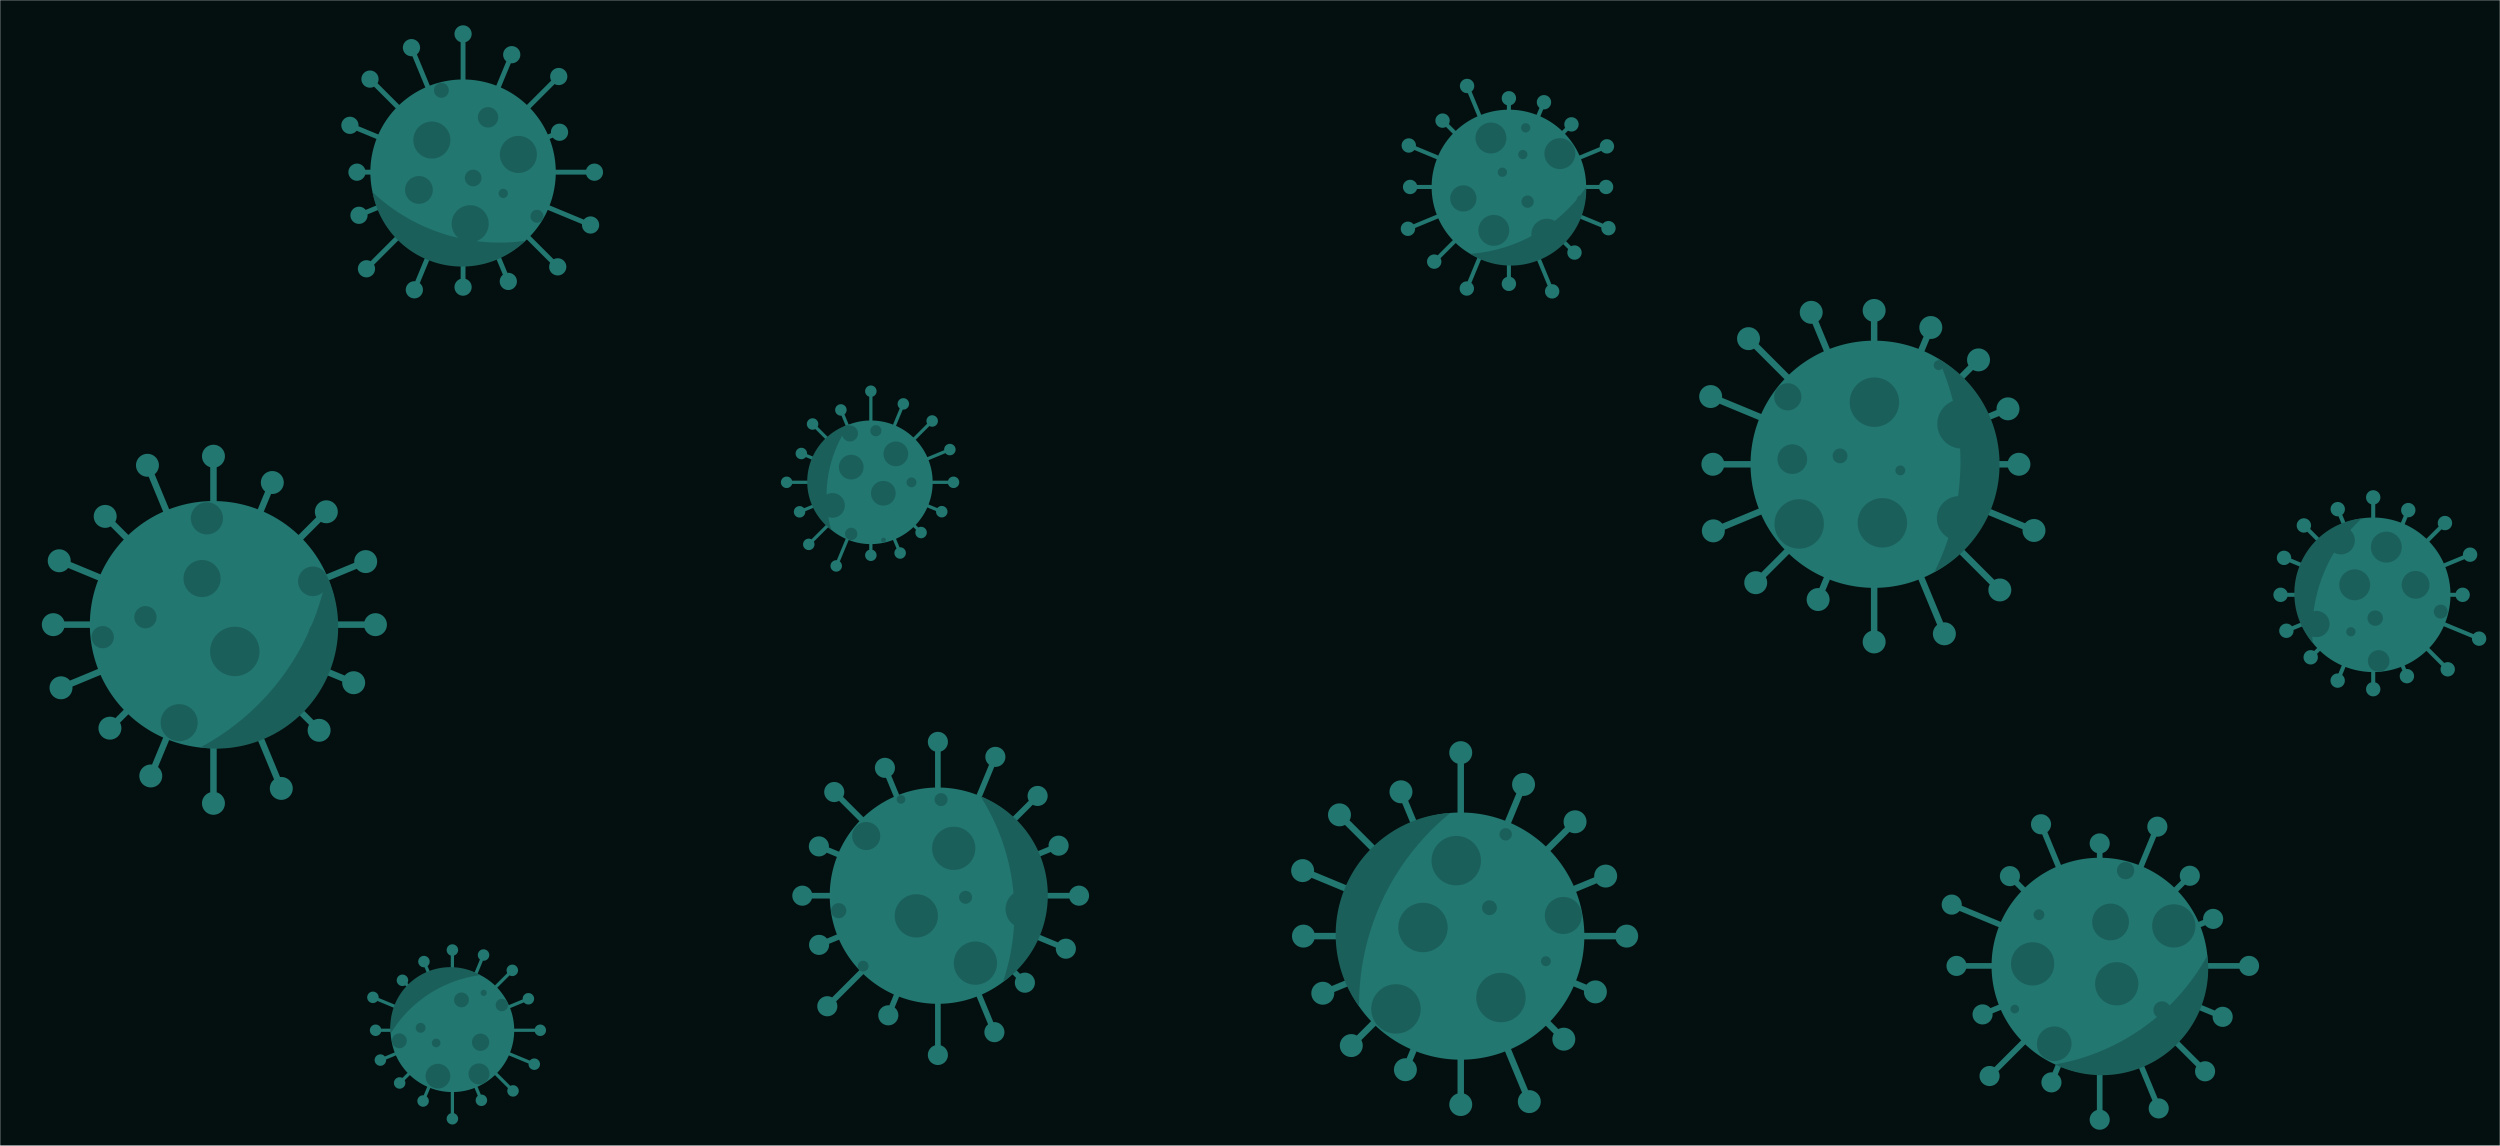 <svg xmlns="http://www.w3.org/2000/svg" version="1.1" xmlns:xlink="http://www.w3.org/1999/xlink" xmlns:svgjs="http://svgjs.dev/svgjs" width="1440" height="660" preserveAspectRatio="none" viewBox="0 0 1440 660"><g mask="url(&quot;#SvgjsMask1012&quot;)" fill="none"><rect width="1440" height="660" x="0" y="0" fill="rgba(4, 16, 15, 1)"></rect><path d="M194.12 357.93L194.12 361.66L216.26 361.66L216.26 357.93zM209.66 359.8 a6.6 6.6 0 1 0 13.2 0 a6.6 6.6 0 1 0 -13.2 0zM189.42 385.31L187.99 388.75L203 394.97L204.43 391.53zM197.12 393.25 a6.6 6.6 0 1 0 13.2 0 a6.6 6.6 0 1 0 -13.2 0zM174.59 408.8L171.96 411.44L182.49 421.97L185.13 419.34zM177.21 420.66 a6.6 6.6 0 1 0 13.2 0 a6.6 6.6 0 1 0 -13.2 0zM151.91 424.84L148.47 426.26L160.31 454.85L163.75 453.42zM155.43 454.13 a6.6 6.6 0 1 0 13.2 0 a6.6 6.6 0 1 0 -13.2 0zM124.82 430.97L121.09 430.97L121.09 462.72L124.82 462.72zM116.35 462.72 a6.6 6.6 0 1 0 13.2 0 a6.6 6.6 0 1 0 -13.2 0zM97.44 426.26L94 424.84L85.13 446.24L88.57 447.67zM80.25 446.95 a6.6 6.6 0 1 0 13.2 0 a6.6 6.6 0 1 0 -13.2 0zM73.95 411.44L71.31 408.8L62 418.11L64.64 420.74zM56.72 419.43 a6.6 6.6 0 1 0 13.2 0 a6.6 6.6 0 1 0 -13.2 0zM57.91 388.75L56.49 385.31L34.43 394.45L35.85 397.89zM28.54 396.17 a6.6 6.6 0 1 0 13.2 0 a6.6 6.6 0 1 0 -13.2 0zM51.78 361.66L51.78 357.93L30.7 357.93L30.7 361.66zM24.1 359.8 a6.6 6.6 0 1 0 13.2 0 a6.6 6.6 0 1 0 -13.2 0zM56.49 334.28L57.91 330.84L34.83 321.28L33.4 324.72zM27.51 323 a6.6 6.6 0 1 0 13.2 0 a6.6 6.6 0 1 0 -13.2 0zM71.31 310.79L73.95 308.15L61.91 296.12L59.28 298.76zM53.99 297.44 a6.6 6.6 0 1 0 13.2 0 a6.6 6.6 0 1 0 -13.2 0zM94 294.76L97.44 293.33L86.65 267.3L83.21 268.72zM78.33 268.01 a6.6 6.6 0 1 0 13.2 0 a6.6 6.6 0 1 0 -13.2 0zM121.09 288.63L124.82 288.63L124.82 262.78L121.09 262.78zM116.35 262.78 a6.6 6.6 0 1 0 13.2 0 a6.6 6.6 0 1 0 -13.2 0zM148.47 293.33L151.91 294.76L158.58 278.65L155.14 277.22zM150.26 277.93 a6.6 6.6 0 1 0 13.2 0 a6.6 6.6 0 1 0 -13.2 0zM171.96 308.15L174.59 310.79L189.29 296.1L186.65 293.46zM181.37 294.78 a6.6 6.6 0 1 0 13.2 0 a6.6 6.6 0 1 0 -13.2 0zM187.99 330.84L189.42 334.28L211.35 325.2L209.92 321.75zM204.04 323.48 a6.6 6.6 0 1 0 13.2 0 a6.6 6.6 0 1 0 -13.2 0zM51.76 359.8 a71.19 71.19 0 1 0 142.38 0 a71.19 71.19 0 1 0 -142.38 0z" fill="rgba(34, 119, 113, 1)"></path><path d="M188.15 331.2 A70.194 70.194 0 0 1 115.26 430.57M115.26 430.57 A142.387 142.387 0 0 0 188.15 331.2" fill="#1b5f5a" fill-rule="nonzero"></path><path d="M109.93 298.57 a9.26 9.26 0 1 0 18.52 0 a9.26 9.26 0 1 0 -18.52 0zM168.48 392.98 a7.83 7.83 0 1 0 15.66 0 a7.83 7.83 0 1 0 -15.66 0zM177.75 364.97 a7.12 7.12 0 1 0 14.24 0 a7.12 7.12 0 1 0 -14.24 0zM171.68 334.84 a8.54 8.54 0 1 0 17.08 0 a8.54 8.54 0 1 0 -17.08 0zM92.51 416.26 a10.68 10.68 0 1 0 21.36 0 a10.68 10.68 0 1 0 -21.36 0zM52.75 367.01 a6.41 6.41 0 1 0 12.82 0 a6.41 6.41 0 1 0 -12.82 0zM121.01 375.22 a14.24 14.24 0 1 0 28.48 0 a14.24 14.24 0 1 0 -28.48 0zM105.7 333.24 a10.68 10.68 0 1 0 21.36 0 a10.68 10.68 0 1 0 -21.36 0zM152.14 408.69 a3.56 3.56 0 1 0 7.12 0 a3.56 3.56 0 1 0 -7.12 0zM77.36 355.51 a6.41 6.41 0 1 0 12.82 0 a6.41 6.41 0 1 0 -12.82 0z" fill="#1b5f5a" fill-rule="nonzero"></path><path d="M912.56 537.34L912.56 541.06L936.97 541.06L936.97 537.34zM930.37 539.2 a6.6 6.6 0 1 0 13.2 0 a6.6 6.6 0 1 0 -13.2 0zM907.85 564.71L906.43 568.16L918.24 573.05L919.66 569.6zM912.35 571.33 a6.6 6.6 0 1 0 13.2 0 a6.6 6.6 0 1 0 -13.2 0zM893.03 588.21L890.4 590.84L899.44 599.89L902.08 597.25zM894.16 598.57 a6.6 6.6 0 1 0 13.2 0 a6.6 6.6 0 1 0 -13.2 0zM870.35 604.24L866.9 605.67L879.16 635.25L882.6 633.82zM874.28 634.53 a6.6 6.6 0 1 0 13.2 0 a6.6 6.6 0 1 0 -13.2 0zM843.25 610.37L839.53 610.37L839.53 636.22L843.25 636.22zM834.79 636.22 a6.6 6.6 0 1 0 13.2 0 a6.6 6.6 0 1 0 -13.2 0zM815.88 605.67L812.43 604.24L807.79 615.45L811.23 616.87zM802.91 616.16 a6.6 6.6 0 1 0 13.2 0 a6.6 6.6 0 1 0 -13.2 0zM792.38 590.84L789.75 588.21L777.03 600.93L779.66 603.56zM771.74 602.25 a6.6 6.6 0 1 0 13.2 0 a6.6 6.6 0 1 0 -13.2 0zM776.35 568.16L774.92 564.71L761.21 570.39L762.64 573.84zM755.33 572.11 a6.6 6.6 0 1 0 13.2 0 a6.6 6.6 0 1 0 -13.2 0zM770.22 541.06L770.22 537.34L750.79 537.34L750.79 541.06zM744.19 539.2 a6.6 6.6 0 1 0 13.2 0 a6.6 6.6 0 1 0 -13.2 0zM774.92 513.69L776.35 510.24L751.02 499.75L749.59 503.19zM743.71 501.47 a6.6 6.6 0 1 0 13.2 0 a6.6 6.6 0 1 0 -13.2 0zM789.75 490.19L792.38 487.56L772.85 468.03L770.22 470.66zM764.94 469.35 a6.6 6.6 0 1 0 13.2 0 a6.6 6.6 0 1 0 -13.2 0zM812.43 474.16L815.88 472.74L808.68 455.37L805.24 456.79zM800.36 456.08 a6.6 6.6 0 1 0 13.2 0 a6.6 6.6 0 1 0 -13.2 0zM839.53 468.03L843.25 468.03L843.25 433.53L839.53 433.53zM834.79 433.53 a6.6 6.6 0 1 0 13.2 0 a6.6 6.6 0 1 0 -13.2 0zM866.9 472.74L870.35 474.16L879.29 452.56L875.85 451.13zM870.97 451.85 a6.6 6.6 0 1 0 13.2 0 a6.6 6.6 0 1 0 -13.2 0zM890.4 487.56L893.03 490.19L908.56 474.67L905.92 472.03zM900.64 473.35 a6.6 6.6 0 1 0 13.2 0 a6.6 6.6 0 1 0 -13.2 0zM906.43 510.24L907.85 513.69L925.58 506.34L924.16 502.9zM918.27 504.62 a6.6 6.6 0 1 0 13.2 0 a6.6 6.6 0 1 0 -13.2 0zM770.2 539.2 a71.19 71.19 0 1 0 142.38 0 a71.19 71.19 0 1 0 -142.38 0z" fill="rgba(34, 119, 113, 1)"></path><path d="M782.85 579.72 A70.194 70.194 0 0 1 835.42 468.26M835.42 468.26 A142.387 142.387 0 0 0 782.85 579.72" fill="#1b5f5a" fill-rule="nonzero"></path><path d="M777.13 511.33 a5.7 5.7 0 1 0 11.4 0 a5.7 5.7 0 1 0 -11.4 0zM805.38 534.24 a14.24 14.24 0 1 0 28.48 0 a14.24 14.24 0 1 0 -28.48 0zM789.83 581.14 a14.24 14.24 0 1 0 28.48 0 a14.24 14.24 0 1 0 -28.48 0zM850.31 574.59 a14.24 14.24 0 1 0 28.48 0 a14.24 14.24 0 1 0 -28.48 0zM774 561.46 a2.85 2.85 0 1 0 5.7 0 a2.85 2.85 0 1 0 -5.7 0zM824.56 495.74 a14.24 14.24 0 1 0 28.48 0 a14.24 14.24 0 1 0 -28.48 0zM889.78 527.32 a10.68 10.68 0 1 0 21.36 0 a10.68 10.68 0 1 0 -21.36 0zM853.67 522.85 a4.27 4.27 0 1 0 8.54 0 a4.27 4.27 0 1 0 -8.54 0zM863.71 480.57 a3.56 3.56 0 1 0 7.12 0 a3.56 3.56 0 1 0 -7.12 0zM887.58 553.67 a2.85 2.85 0 1 0 5.7 0 a2.85 2.85 0 1 0 -5.7 0z" fill="#1b5f5a" fill-rule="nonzero"></path><path d="M602.49 514.28L602.49 517.54L621.52 517.54L621.52 514.28zM615.74 515.91 a5.78 5.78 0 1 0 11.56 0 a5.78 5.78 0 1 0 -11.56 0zM598.38 538.24L597.13 541.25L613.31 547.95L614.56 544.94zM608.16 546.45 a5.78 5.78 0 1 0 11.56 0 a5.78 5.78 0 1 0 -11.56 0zM585.41 558.79L583.1 561.1L589.19 567.19L591.49 564.88zM584.56 566.03 a5.78 5.78 0 1 0 11.56 0 a5.78 5.78 0 1 0 -11.56 0zM565.56 572.82L562.54 574.07L571.27 595.14L574.29 593.89zM567 594.52 a5.78 5.78 0 1 0 11.56 0 a5.78 5.78 0 1 0 -11.56 0zM541.85 578.18L538.59 578.18L538.59 607.66L541.85 607.66zM534.44 607.66 a5.78 5.78 0 1 0 11.56 0 a5.78 5.78 0 1 0 -11.56 0zM517.89 574.07L514.88 572.82L510.17 584.2L513.18 585.45zM505.89 584.83 a5.78 5.78 0 1 0 11.56 0 a5.78 5.78 0 1 0 -11.56 0zM497.34 561.1L495.03 558.79L475.37 578.45L477.68 580.76zM470.75 579.6 a5.78 5.78 0 1 0 11.56 0 a5.78 5.78 0 1 0 -11.56 0zM483.31 541.25L482.06 538.24L471.17 542.75L472.42 545.76zM466.01 544.25 a5.78 5.78 0 1 0 11.56 0 a5.78 5.78 0 1 0 -11.56 0zM477.95 517.54L477.95 514.28L462.15 514.28L462.15 517.54zM456.37 515.91 a5.78 5.78 0 1 0 11.56 0 a5.78 5.78 0 1 0 -11.56 0zM482.06 493.59L483.31 490.57L472.31 486.02L471.06 489.03zM465.9 487.52 a5.78 5.78 0 1 0 11.56 0 a5.78 5.78 0 1 0 -11.56 0zM495.03 473.03L497.34 470.72L481.67 455.06L479.36 457.36zM474.74 456.21 a5.78 5.78 0 1 0 11.56 0 a5.78 5.78 0 1 0 -11.56 0zM514.88 459L517.89 457.75L511.22 441.65L508.21 442.9zM503.94 442.28 a5.78 5.78 0 1 0 11.56 0 a5.78 5.78 0 1 0 -11.56 0zM538.59 453.64L541.85 453.64L541.85 427.33L538.59 427.33zM534.44 427.33 a5.78 5.78 0 1 0 11.56 0 a5.78 5.78 0 1 0 -11.56 0zM562.54 457.75L565.56 459L574.84 436.58L571.83 435.33zM567.56 435.96 a5.78 5.78 0 1 0 11.56 0 a5.78 5.78 0 1 0 -11.56 0zM583.1 470.72L585.41 473.03L598.82 459.62L596.51 457.31zM591.89 458.46 a5.78 5.78 0 1 0 11.56 0 a5.78 5.78 0 1 0 -11.56 0zM597.13 490.57L598.38 493.59L610.39 488.61L609.14 485.6zM603.98 487.11 a5.78 5.78 0 1 0 11.56 0 a5.78 5.78 0 1 0 -11.56 0zM477.93 515.91 a62.29 62.29 0 1 0 124.58 0 a62.29 62.29 0 1 0 -124.58 0z" fill="rgba(34, 119, 113, 1)"></path><path d="M564.72 458.64 A61.294 61.294 0 0 1 577.67 565.69M577.67 565.69 A124.589 124.589 0 0 0 564.72 458.64" fill="#1b5f5a" fill-rule="nonzero"></path><path d="M549.38 554.76 a12.46 12.46 0 1 0 24.92 0 a12.46 12.46 0 1 0 -24.92 0zM490.84 481.55 a8.1 8.1 0 1 0 16.2 0 a8.1 8.1 0 1 0 -16.2 0zM478.75 524.56 a4.36 4.36 0 1 0 8.72 0 a4.36 4.36 0 1 0 -8.72 0zM536.89 488.64 a12.46 12.46 0 1 0 24.92 0 a12.46 12.46 0 1 0 -24.92 0zM515.34 527.53 a12.46 12.46 0 1 0 24.92 0 a12.46 12.46 0 1 0 -24.92 0zM538.31 460.57 a3.74 3.74 0 1 0 7.48 0 a3.74 3.74 0 1 0 -7.48 0zM516.48 460.46 a2.49 2.49 0 1 0 4.98 0 a2.49 2.49 0 1 0 -4.98 0zM579.19 523.64 a11.21 11.21 0 1 0 22.42 0 a11.21 11.21 0 1 0 -22.42 0zM494.07 556.48 a3.11 3.11 0 1 0 6.22 0 a3.11 3.11 0 1 0 -6.22 0zM552.42 516.84 a3.74 3.74 0 1 0 7.48 0 a3.74 3.74 0 1 0 -7.48 0z" fill="#1b5f5a" fill-rule="nonzero"></path><path d="M320.1 97.78L320.1 100.58L342.39 100.58L342.39 97.78zM337.44 99.18 a4.95 4.95 0 1 0 9.9 0 a4.95 4.95 0 1 0 -9.9 0zM316.58 118.32L315.51 120.9L339.64 130.9L340.71 128.31zM335.22 129.6 a4.95 4.95 0 1 0 9.9 0 a4.95 4.95 0 1 0 -9.9 0zM305.46 135.94L303.48 137.91L320.27 154.7L322.25 152.72zM316.31 153.71 a4.95 4.95 0 1 0 9.9 0 a4.95 4.95 0 1 0 -9.9 0zM288.44 147.96L285.86 149.03L291.5 162.63L294.08 161.56zM287.84 162.1 a4.95 4.95 0 1 0 9.9 0 a4.95 4.95 0 1 0 -9.9 0zM268.12 152.56L265.33 152.56L265.33 165.38L268.12 165.38zM261.78 165.38 a4.95 4.95 0 1 0 9.9 0 a4.95 4.95 0 1 0 -9.9 0zM247.59 149.03L245.01 147.96L237.37 166.39L239.96 167.46zM233.72 166.93 a4.95 4.95 0 1 0 9.9 0 a4.95 4.95 0 1 0 -9.9 0zM229.97 137.91L228 135.94L210.1 153.83L212.08 155.81zM206.14 154.82 a4.95 4.95 0 1 0 9.9 0 a4.95 4.95 0 1 0 -9.9 0zM217.95 120.9L216.88 118.32L206.24 122.72L207.31 125.3zM201.83 124.01 a4.95 4.95 0 1 0 9.9 0 a4.95 4.95 0 1 0 -9.9 0zM213.35 100.58L213.35 97.78L205.62 97.78L205.62 100.58zM200.67 99.18 a4.95 4.95 0 1 0 9.9 0 a4.95 4.95 0 1 0 -9.9 0zM216.88 80.05L217.95 77.46L202.09 70.9L201.02 73.48zM196.61 72.19 a4.95 4.95 0 1 0 9.9 0 a4.95 4.95 0 1 0 -9.9 0zM228 62.43L229.97 60.45L214.1 44.58L212.12 46.55zM208.16 45.56 a4.95 4.95 0 1 0 9.9 0 a4.95 4.95 0 1 0 -9.9 0zM245.01 50.4L247.59 49.33L238.3 26.91L235.72 27.98zM232.06 27.45 a4.95 4.95 0 1 0 9.9 0 a4.95 4.95 0 1 0 -9.9 0zM265.33 45.81L268.12 45.81L268.12 19.54L265.33 19.54zM261.78 19.54 a4.95 4.95 0 1 0 9.9 0 a4.95 4.95 0 1 0 -9.9 0zM285.86 49.33L288.44 50.4L296.05 32.04L293.47 30.97zM289.81 31.5 a4.95 4.95 0 1 0 9.9 0 a4.95 4.95 0 1 0 -9.9 0zM303.48 60.45L305.46 62.43L322.83 45.05L320.86 43.08zM316.89 44.07 a4.95 4.95 0 1 0 9.9 0 a4.95 4.95 0 1 0 -9.9 0zM315.51 77.46L316.58 80.05L322.82 77.46L321.75 74.88zM317.34 76.17 a4.95 4.95 0 1 0 9.9 0 a4.95 4.95 0 1 0 -9.9 0zM213.33 99.18 a53.4 53.4 0 1 0 106.8 0 a53.4 53.4 0 1 0 -106.8 0z" fill="rgba(34, 119, 113, 1)"></path><path d="M302.65 138.69 A52.395 52.395 0 0 1 214.58 110.65M214.58 110.65 A106.79 106.79 0 0 0 302.65 138.69" fill="#1b5f5a" fill-rule="nonzero"></path><path d="M287.91 88.96 a10.68 10.68 0 1 0 21.36 0 a10.68 10.68 0 1 0 -21.36 0zM260.14 128.87 a10.68 10.68 0 1 0 21.36 0 a10.68 10.68 0 1 0 -21.36 0zM238.07 80.68 a10.68 10.68 0 1 0 21.36 0 a10.68 10.68 0 1 0 -21.36 0zM275.24 67.59 a5.87 5.87 0 1 0 11.74 0 a5.87 5.87 0 1 0 -11.74 0zM233.3 109.4 a8.01 8.01 0 1 0 16.02 0 a8.01 8.01 0 1 0 -16.02 0zM267.73 102.52 a4.81 4.81 0 1 0 9.62 0 a4.81 4.81 0 1 0 -9.62 0zM305.55 124.58 a3.74 3.74 0 1 0 7.48 0 a3.74 3.74 0 1 0 -7.48 0zM224.18 129.78 a4.81 4.81 0 1 0 9.62 0 a4.81 4.81 0 1 0 -9.62 0zM249.97 52.05 a4.27 4.27 0 1 0 8.54 0 a4.27 4.27 0 1 0 -8.54 0zM287.2 111.4 a2.67 2.67 0 1 0 5.34 0 a2.67 2.67 0 1 0 -5.34 0z" fill="#1b5f5a" fill-rule="nonzero"></path><path d="M1150.68 265.56L1150.68 269.28L1162.91 269.28L1162.91 265.56zM1156.31 267.42 a6.6 6.6 0 1 0 13.2 0 a6.6 6.6 0 1 0 -13.2 0zM1145.98 292.93L1144.55 296.38L1170.87 307.28L1172.3 303.84zM1164.98 305.56 a6.6 6.6 0 1 0 13.2 0 a6.6 6.6 0 1 0 -13.2 0zM1131.15 316.43L1128.52 319.06L1150.59 341.14L1153.23 338.5zM1145.31 339.82 a6.6 6.6 0 1 0 13.2 0 a6.6 6.6 0 1 0 -13.2 0zM1108.47 332.46L1105.02 333.89L1118.24 365.79L1121.68 364.36zM1113.36 365.07 a6.6 6.6 0 1 0 13.2 0 a6.6 6.6 0 1 0 -13.2 0zM1081.37 338.59L1077.65 338.59L1077.65 369.75L1081.37 369.75zM1072.91 369.75 a6.6 6.6 0 1 0 13.2 0 a6.6 6.6 0 1 0 -13.2 0zM1054 333.89L1050.55 332.46L1045.51 344.63L1048.96 346.05zM1040.64 345.34 a6.6 6.6 0 1 0 13.2 0 a6.6 6.6 0 1 0 -13.2 0zM1030.5 319.06L1027.87 316.43L1009.99 334.31L1012.62 336.95zM1004.7 335.63 a6.6 6.6 0 1 0 13.2 0 a6.6 6.6 0 1 0 -13.2 0zM1014.47 296.38L1013.05 292.93L986.18 304.06L987.61 307.51zM980.29 305.78 a6.6 6.6 0 1 0 13.2 0 a6.6 6.6 0 1 0 -13.2 0zM1008.34 269.28L1008.34 265.56L986.62 265.56L986.62 269.28zM980.02 267.42 a6.6 6.6 0 1 0 13.2 0 a6.6 6.6 0 1 0 -13.2 0zM1013.05 241.91L1014.47 238.46L986.05 226.69L984.63 230.14zM978.74 228.41 a6.6 6.6 0 1 0 13.2 0 a6.6 6.6 0 1 0 -13.2 0zM1027.87 218.41L1030.5 215.78L1008.46 193.74L1005.83 196.37zM1000.55 195.06 a6.6 6.6 0 1 0 13.2 0 a6.6 6.6 0 1 0 -13.2 0zM1050.55 202.38L1054 200.96L1044.98 179.19L1041.54 180.62zM1036.66 179.9 a6.6 6.6 0 1 0 13.2 0 a6.6 6.6 0 1 0 -13.2 0zM1077.65 196.25L1081.37 196.25L1081.37 178.82L1077.65 178.82zM1072.91 178.82 a6.6 6.6 0 1 0 13.2 0 a6.6 6.6 0 1 0 -13.2 0zM1105.02 200.96L1108.47 202.38L1113.86 189.36L1110.42 187.93zM1105.54 188.64 a6.6 6.6 0 1 0 13.2 0 a6.6 6.6 0 1 0 -13.2 0zM1128.52 215.78L1131.15 218.41L1140.95 208.62L1138.31 205.99zM1133.03 207.3 a6.6 6.6 0 1 0 13.2 0 a6.6 6.6 0 1 0 -13.2 0zM1144.55 238.46L1145.98 241.91L1157.32 237.21L1155.89 233.76zM1150.01 235.49 a6.6 6.6 0 1 0 13.2 0 a6.6 6.6 0 1 0 -13.2 0zM1008.32 267.42 a71.19 71.19 0 1 0 142.38 0 a71.19 71.19 0 1 0 -142.38 0z" fill="rgba(34, 119, 113, 1)"></path><path d="M1116.21 206.41 A70.194 70.194 0 0 1 1114.12 329.63M1114.12 329.63 A142.387 142.387 0 0 0 1116.21 206.41" fill="#1b5f5a" fill-rule="nonzero"></path><path d="M1065.42 231.66 a14.24 14.24 0 1 0 28.48 0 a14.24 14.24 0 1 0 -28.48 0zM1021.93 228.57 a7.83 7.83 0 1 0 15.66 0 a7.83 7.83 0 1 0 -15.66 0zM1070 301.15 a14.24 14.24 0 1 0 28.48 0 a14.24 14.24 0 1 0 -28.48 0zM1022.09 301.79 a14.24 14.24 0 1 0 28.48 0 a14.24 14.24 0 1 0 -28.48 0zM1023.82 264.47 a8.54 8.54 0 1 0 17.08 0 a8.54 8.54 0 1 0 -17.08 0zM1115.89 244.18 a14.24 14.24 0 1 0 28.48 0 a14.24 14.24 0 1 0 -28.48 0zM1113.83 210.34 a2.85 2.85 0 1 0 5.7 0 a2.85 2.85 0 1 0 -5.7 0zM1115.64 298.58 a12.81 12.81 0 1 0 25.62 0 a12.81 12.81 0 1 0 -25.62 0zM1091.74 270.95 a2.85 2.85 0 1 0 5.7 0 a2.85 2.85 0 1 0 -5.7 0zM1055.6 262.61 a4.27 4.27 0 1 0 8.54 0 a4.27 4.27 0 1 0 -8.54 0z" fill="#1b5f5a" fill-rule="nonzero"></path><path d="M1411.45 341.44L1411.45 343.77L1418.48 343.77L1418.48 341.44zM1414.35 342.61 a4.13 4.13 0 1 0 8.26 0 a4.13 4.13 0 1 0 -8.26 0zM1408.51 358.55L1407.62 360.71L1427.52 368.95L1428.41 366.8zM1423.84 367.87 a4.13 4.13 0 1 0 8.26 0 a4.13 4.13 0 1 0 -8.26 0zM1399.25 373.24L1397.6 374.88L1409.06 386.35L1410.71 384.7zM1405.76 385.52 a4.13 4.13 0 1 0 8.26 0 a4.13 4.13 0 1 0 -8.26 0zM1385.07 383.26L1382.92 384.15L1385.3 389.9L1387.45 389.01zM1382.25 389.46 a4.13 4.13 0 1 0 8.26 0 a4.13 4.13 0 1 0 -8.26 0zM1368.14 387.09L1365.81 387.09L1365.81 396.97L1368.14 396.97zM1362.84 396.97 a4.13 4.13 0 1 0 8.26 0 a4.13 4.13 0 1 0 -8.26 0zM1351.02 384.15L1348.87 383.26L1345.42 391.58L1347.58 392.47zM1342.37 392.03 a4.13 4.13 0 1 0 8.26 0 a4.13 4.13 0 1 0 -8.26 0zM1336.34 374.88L1334.69 373.24L1330.14 377.79L1331.79 379.44zM1326.83 378.61 a4.13 4.13 0 1 0 8.26 0 a4.13 4.13 0 1 0 -8.26 0zM1326.32 360.71L1325.43 358.55L1316.51 362.25L1317.41 364.4zM1312.83 363.32 a4.13 4.13 0 1 0 8.26 0 a4.13 4.13 0 1 0 -8.26 0zM1322.49 343.77L1322.49 341.44L1313.61 341.44L1313.61 343.77zM1309.48 342.61 a4.13 4.13 0 1 0 8.26 0 a4.13 4.13 0 1 0 -8.26 0zM1325.43 326.66L1326.32 324.51L1316.04 320.25L1315.15 322.4zM1311.46 321.33 a4.13 4.13 0 1 0 8.26 0 a4.13 4.13 0 1 0 -8.26 0zM1334.69 311.98L1336.34 310.33L1327.86 301.85L1326.21 303.49zM1322.9 302.67 a4.13 4.13 0 1 0 8.26 0 a4.13 4.13 0 1 0 -8.26 0zM1348.87 301.96L1351.02 301.07L1347.61 292.83L1345.46 293.73zM1342.41 293.28 a4.13 4.13 0 1 0 8.26 0 a4.13 4.13 0 1 0 -8.26 0zM1365.81 298.13L1368.14 298.13L1368.14 286.5L1365.81 286.5zM1362.84 286.5 a4.13 4.13 0 1 0 8.26 0 a4.13 4.13 0 1 0 -8.26 0zM1382.92 301.07L1385.07 301.96L1388.25 294.28L1386.1 293.39zM1383.04 293.83 a4.13 4.13 0 1 0 8.26 0 a4.13 4.13 0 1 0 -8.26 0zM1397.6 310.33L1399.25 311.98L1409.12 302.11L1407.47 300.46zM1404.16 301.28 a4.13 4.13 0 1 0 8.26 0 a4.13 4.13 0 1 0 -8.26 0zM1407.62 324.51L1408.51 326.66L1423.23 320.56L1422.34 318.41zM1418.65 319.49 a4.13 4.13 0 1 0 8.26 0 a4.13 4.13 0 1 0 -8.26 0zM1322.47 342.61 a44.5 44.5 0 1 0 89 0 a44.5 44.5 0 1 0 -89 0z" fill="rgba(34, 119, 113, 1)"></path><path d="M1332.1 370.25 A43.496 43.496 0 0 1 1360.37 298.6M1360.37 298.6 A88.992 88.992 0 0 0 1332.1 370.25" fill="#1b5f5a" fill-rule="nonzero"></path><path d="M1326.73 359.44 a7.56 7.56 0 1 0 15.12 0 a7.56 7.56 0 1 0 -15.12 0zM1340.39 311.33 a8.01 8.01 0 1 0 16.02 0 a8.01 8.01 0 1 0 -16.02 0zM1347.42 336.85 a8.9 8.9 0 1 0 17.8 0 a8.9 8.9 0 1 0 -17.8 0zM1401.86 352.28 a4 4 0 1 0 8 0 a4 4 0 1 0 -8 0zM1363.91 380.71 a6.23 6.23 0 1 0 12.46 0 a6.23 6.23 0 1 0 -12.46 0zM1383.38 336.86 a8.01 8.01 0 1 0 16.02 0 a8.01 8.01 0 1 0 -16.02 0zM1365.63 315.14 a8.9 8.9 0 1 0 17.8 0 a8.9 8.9 0 1 0 -17.8 0zM1363.67 356.04 a4.45 4.45 0 1 0 8.9 0 a4.45 4.45 0 1 0 -8.9 0zM1351.45 363.91 a2.67 2.67 0 1 0 5.34 0 a2.67 2.67 0 1 0 -5.34 0zM1331.15 326.79 a3.56 3.56 0 1 0 7.12 0 a3.56 3.56 0 1 0 -7.12 0z" fill="#1b5f5a" fill-rule="nonzero"></path><path d="M913.61 106.52L913.61 108.85L925.1 108.85L925.1 106.52zM920.97 107.69 a4.13 4.13 0 1 0 8.26 0 a4.13 4.13 0 1 0 -8.26 0zM910.67 123.63L909.77 125.78L926.03 132.52L926.93 130.37zM922.35 131.44 a4.13 4.13 0 1 0 8.26 0 a4.13 4.13 0 1 0 -8.26 0zM901.4 138.31L899.75 139.96L906.09 146.3L907.74 144.65zM902.78 145.47 a4.13 4.13 0 1 0 8.26 0 a4.13 4.13 0 1 0 -8.26 0zM887.22 148.33L885.07 149.23L892.96 168.28L895.11 167.39zM889.91 167.83 a4.13 4.13 0 1 0 8.26 0 a4.13 4.13 0 1 0 -8.26 0zM870.29 152.17L867.96 152.17L867.96 163.49L870.29 163.49zM864.99 163.49 a4.13 4.13 0 1 0 8.26 0 a4.13 4.13 0 1 0 -8.26 0zM853.18 149.23L851.03 148.33L843.82 165.74L845.97 166.63zM840.76 166.19 a4.13 4.13 0 1 0 8.26 0 a4.13 4.13 0 1 0 -8.26 0zM838.5 139.96L836.85 138.31L825.29 149.88L826.93 151.52zM821.98 150.7 a4.13 4.13 0 1 0 8.26 0 a4.13 4.13 0 1 0 -8.26 0zM828.48 125.78L827.58 123.63L810.52 130.7L811.41 132.85zM806.84 131.78 a4.13 4.13 0 1 0 8.26 0 a4.13 4.13 0 1 0 -8.26 0zM824.64 108.85L824.64 106.52L812.23 106.52L812.23 108.85zM808.1 107.69 a4.13 4.13 0 1 0 8.26 0 a4.13 4.13 0 1 0 -8.26 0zM827.58 91.74L828.48 89.59L811.9 82.72L811.01 84.87zM807.33 83.8 a4.13 4.13 0 1 0 8.26 0 a4.13 4.13 0 1 0 -8.26 0zM836.85 77.06L838.5 75.41L831.74 68.66L830.1 70.3zM826.79 69.48 a4.13 4.13 0 1 0 8.26 0 a4.13 4.13 0 1 0 -8.26 0zM851.03 67.04L853.18 66.14L846.11 49.07L843.95 49.96zM840.9 49.52 a4.13 4.13 0 1 0 8.26 0 a4.13 4.13 0 1 0 -8.26 0zM867.96 63.2L870.29 63.2L870.29 56.61L867.96 56.61zM864.99 56.61 a4.13 4.13 0 1 0 8.26 0 a4.13 4.13 0 1 0 -8.26 0zM885.07 66.14L887.22 67.04L890.41 59.34L888.26 58.45zM885.2 58.89 a4.13 4.13 0 1 0 8.26 0 a4.13 4.13 0 1 0 -8.26 0zM899.75 75.41L901.4 77.06L906 72.46L904.35 70.81zM901.04 71.64 a4.13 4.13 0 1 0 8.26 0 a4.13 4.13 0 1 0 -8.26 0zM909.77 89.59L910.67 91.74L926.03 85.38L925.14 83.22zM921.45 84.3 a4.13 4.13 0 1 0 8.26 0 a4.13 4.13 0 1 0 -8.26 0zM824.62 107.69 a44.5 44.5 0 1 0 89 0 a44.5 44.5 0 1 0 -89 0z" fill="rgba(34, 119, 113, 1)"></path><path d="M913.62 107.81 A43.496 43.496 0 0 1 846.85 146.2M846.85 146.2 A88.992 88.992 0 0 0 913.62 107.81" fill="#1b5f5a" fill-rule="nonzero"></path><path d="M851.53 132.69 a8.9 8.9 0 1 0 17.8 0 a8.9 8.9 0 1 0 -17.8 0zM835.33 114.3 a7.56 7.56 0 1 0 15.12 0 a7.56 7.56 0 1 0 -15.12 0zM908.22 114.74 a2.22 2.22 0 1 0 4.44 0 a2.22 2.22 0 1 0 -4.44 0zM849.89 79.49 a8.9 8.9 0 1 0 17.8 0 a8.9 8.9 0 1 0 -17.8 0zM876.13 73.63 a2.67 2.67 0 1 0 5.34 0 a2.67 2.67 0 1 0 -5.34 0zM874.48 89.02 a2.67 2.67 0 1 0 5.34 0 a2.67 2.67 0 1 0 -5.34 0zM882.08 134.9 a8.9 8.9 0 1 0 17.8 0 a8.9 8.9 0 1 0 -17.8 0zM889.59 88.5 a8.9 8.9 0 1 0 17.8 0 a8.9 8.9 0 1 0 -17.8 0zM876.34 116.15 a3.56 3.56 0 1 0 7.12 0 a3.56 3.56 0 1 0 -7.12 0zM862.69 99.2 a2.67 2.67 0 1 0 5.34 0 a2.67 2.67 0 1 0 -5.34 0z" fill="#1b5f5a" fill-rule="nonzero"></path><path d="M296.16 592.5L296.16 594.36L311.21 594.36L311.21 592.5zM307.91 593.43 a3.3 3.3 0 1 0 6.6 0 a3.3 3.3 0 1 0 -6.6 0zM293.81 606.19L293.1 607.91L307.39 613.83L308.1 612.11zM304.45 612.97 a3.3 3.3 0 1 0 6.6 0 a3.3 3.3 0 1 0 -6.6 0zM286.4 617.93L285.08 619.25L294.85 629.02L296.16 627.7zM292.2 628.36 a3.3 3.3 0 1 0 6.6 0 a3.3 3.3 0 1 0 -6.6 0zM275.06 625.95L273.33 626.66L276.43 634.13L278.15 633.41zM273.99 633.77 a3.3 3.3 0 1 0 6.6 0 a3.3 3.3 0 1 0 -6.6 0zM261.51 629.01L259.65 629.01L259.65 644.4L261.51 644.4zM257.28 644.4 a3.3 3.3 0 1 0 6.6 0 a3.3 3.3 0 1 0 -6.6 0zM247.82 626.66L246.1 625.95L242.84 633.82L244.56 634.53zM240.4 634.18 a3.3 3.3 0 1 0 6.6 0 a3.3 3.3 0 1 0 -6.6 0zM236.07 619.25L234.76 617.93L229.54 623.14L230.86 624.46zM226.9 623.8 a3.3 3.3 0 1 0 6.6 0 a3.3 3.3 0 1 0 -6.6 0zM228.06 607.91L227.34 606.19L218.73 609.75L219.45 611.47zM215.79 610.61 a3.3 3.3 0 1 0 6.6 0 a3.3 3.3 0 1 0 -6.6 0zM224.99 594.36L224.99 592.5L216.35 592.5L216.35 594.36zM213.05 593.43 a3.3 3.3 0 1 0 6.6 0 a3.3 3.3 0 1 0 -6.6 0zM227.34 580.67L228.06 578.95L215.16 573.61L214.45 575.33zM211.5 574.47 a3.3 3.3 0 1 0 6.6 0 a3.3 3.3 0 1 0 -6.6 0zM234.76 568.93L236.07 567.61L232.47 564L231.15 565.32zM228.51 564.66 a3.3 3.3 0 1 0 6.6 0 a3.3 3.3 0 1 0 -6.6 0zM246.1 560.91L247.82 560.2L245.05 553.52L243.33 554.23zM240.89 553.87 a3.3 3.3 0 1 0 6.6 0 a3.3 3.3 0 1 0 -6.6 0zM259.65 557.85L261.51 557.85L261.51 547.22L259.65 547.22zM257.28 547.22 a3.3 3.3 0 1 0 6.6 0 a3.3 3.3 0 1 0 -6.6 0zM273.33 560.2L275.06 560.91L279.38 550.46L277.66 549.75zM275.22 550.1 a3.3 3.3 0 1 0 6.6 0 a3.3 3.3 0 1 0 -6.6 0zM285.08 567.61L286.4 568.93L295.75 559.58L294.43 558.26zM291.79 558.92 a3.3 3.3 0 1 0 6.6 0 a3.3 3.3 0 1 0 -6.6 0zM293.1 578.95L293.81 580.67L304.72 576.15L304.01 574.43zM301.06 575.29 a3.3 3.3 0 1 0 6.6 0 a3.3 3.3 0 1 0 -6.6 0zM224.98 593.43 a35.6 35.6 0 1 0 71.2 0 a35.6 35.6 0 1 0 -71.2 0z" fill="rgba(34, 119, 113, 1)"></path><path d="M225.03 595.3 A34.597 34.597 0 0 1 276.67 561.68M276.67 561.68 A71.194 71.194 0 0 0 225.03 595.3" fill="#1b5f5a" fill-rule="nonzero"></path><path d="M269.87 618.58 a6.05 6.05 0 1 0 12.1 0 a6.05 6.05 0 1 0 -12.1 0zM271.83 600.34 a4.98 4.98 0 1 0 9.96 0 a4.98 4.98 0 1 0 -9.96 0zM225.75 599.52 a4.27 4.27 0 1 0 8.54 0 a4.27 4.27 0 1 0 -8.54 0zM285.49 578.9 a3.56 3.56 0 1 0 7.12 0 a3.56 3.56 0 1 0 -7.12 0zM235.39 570.68 a4.98 4.98 0 1 0 9.96 0 a4.98 4.98 0 1 0 -9.96 0zM245.14 619.88 a7.12 7.12 0 1 0 14.24 0 a7.12 7.12 0 1 0 -14.24 0zM239.44 592.03 a2.85 2.85 0 1 0 5.7 0 a2.85 2.85 0 1 0 -5.7 0zM276.82 571.88 a1.78 1.78 0 1 0 3.56 0 a1.78 1.78 0 1 0 -3.56 0zM261.54 575.94 a4.27 4.27 0 1 0 8.54 0 a4.27 4.27 0 1 0 -8.54 0zM248.73 600.76 a2.49 2.49 0 1 0 4.98 0 a2.49 2.49 0 1 0 -4.98 0z" fill="#1b5f5a" fill-rule="nonzero"></path><path d="M537.2 276.87L537.2 278.74L549.23 278.74L549.23 276.87zM545.93 277.81 a3.3 3.3 0 1 0 6.6 0 a3.3 3.3 0 1 0 -6.6 0zM534.84 290.56L534.13 292.28L542.1 295.59L542.82 293.86zM539.16 294.73 a3.3 3.3 0 1 0 6.6 0 a3.3 3.3 0 1 0 -6.6 0zM527.43 302.31L526.12 303.63L529.88 307.4L531.2 306.08zM527.24 306.74 a3.3 3.3 0 1 0 6.6 0 a3.3 3.3 0 1 0 -6.6 0zM516.09 310.32L514.37 311.04L517.62 318.88L519.34 318.17zM515.18 318.53 a3.3 3.3 0 1 0 6.6 0 a3.3 3.3 0 1 0 -6.6 0zM502.54 313.39L500.68 313.39L500.68 319.83L502.54 319.83zM498.31 319.83 a3.3 3.3 0 1 0 6.6 0 a3.3 3.3 0 1 0 -6.6 0zM488.86 311.04L487.13 310.32L480.8 325.62L482.52 326.34zM478.36 325.98 a3.3 3.3 0 1 0 6.6 0 a3.3 3.3 0 1 0 -6.6 0zM477.11 303.63L475.79 302.31L465.2 312.9L466.52 314.22zM462.56 313.56 a3.3 3.3 0 1 0 6.6 0 a3.3 3.3 0 1 0 -6.6 0zM469.09 292.28L468.38 290.56L460.19 293.95L460.91 295.67zM457.25 294.81 a3.3 3.3 0 1 0 6.6 0 a3.3 3.3 0 1 0 -6.6 0zM466.03 278.74L466.03 276.87L453.1 276.87L453.1 278.74zM449.8 277.81 a3.3 3.3 0 1 0 6.6 0 a3.3 3.3 0 1 0 -6.6 0zM468.38 265.05L469.09 263.33L461.92 260.36L461.21 262.08zM458.27 261.22 a3.3 3.3 0 1 0 6.6 0 a3.3 3.3 0 1 0 -6.6 0zM475.79 253.3L477.11 251.98L468.71 243.58L467.39 244.9zM464.75 244.24 a3.3 3.3 0 1 0 6.6 0 a3.3 3.3 0 1 0 -6.6 0zM487.13 245.29L488.86 244.57L485.21 235.78L483.49 236.49zM481.05 236.13 a3.3 3.3 0 1 0 6.6 0 a3.3 3.3 0 1 0 -6.6 0zM500.68 242.22L502.54 242.22L502.54 225.34L500.68 225.34zM498.31 225.34 a3.3 3.3 0 1 0 6.6 0 a3.3 3.3 0 1 0 -6.6 0zM514.37 244.57L516.09 245.29L521.18 233.01L519.45 232.29zM517.02 232.65 a3.3 3.3 0 1 0 6.6 0 a3.3 3.3 0 1 0 -6.6 0zM526.12 251.98L527.43 253.3L537.59 243.15L536.27 241.83zM533.63 242.49 a3.3 3.3 0 1 0 6.6 0 a3.3 3.3 0 1 0 -6.6 0zM534.13 263.33L534.84 265.05L547.48 259.81L546.77 258.09zM543.83 258.95 a3.3 3.3 0 1 0 6.6 0 a3.3 3.3 0 1 0 -6.6 0zM466.01 277.81 a35.6 35.6 0 1 0 71.2 0 a35.6 35.6 0 1 0 -71.2 0z" fill="rgba(34, 119, 113, 1)"></path><path d="M478.85 305.17 A34.597 34.597 0 0 1 489.23 244.43M489.23 244.43 A71.194 71.194 0 0 0 478.85 305.17" fill="#1b5f5a" fill-rule="nonzero"></path><path d="M472.39 291.12 a7.12 7.12 0 1 0 14.24 0 a7.12 7.12 0 1 0 -14.24 0zM486.73 307.54 a3.56 3.56 0 1 0 7.12 0 a3.56 3.56 0 1 0 -7.12 0zM483.19 269.07 a7.12 7.12 0 1 0 14.24 0 a7.12 7.12 0 1 0 -14.24 0zM467.52 268.48 a3.92 3.92 0 1 0 7.84 0 a3.92 3.92 0 1 0 -7.84 0zM508.89 261.43 a7.12 7.12 0 1 0 14.24 0 a7.12 7.12 0 1 0 -14.24 0zM501.68 284.11 a7.12 7.12 0 1 0 14.24 0 a7.12 7.12 0 1 0 -14.24 0zM522.17 277.85 a2.85 2.85 0 1 0 5.7 0 a2.85 2.85 0 1 0 -5.7 0zM501.3 248.1 a3.2 3.2 0 1 0 6.4 0 a3.2 3.2 0 1 0 -6.4 0zM507.47 311.13 a1.42 1.42 0 1 0 2.84 0 a1.42 1.42 0 1 0 -2.84 0zM484.94 249.68 a4.63 4.63 0 1 0 9.26 0 a4.63 4.63 0 1 0 -9.26 0z" fill="#1b5f5a" fill-rule="nonzero"></path><path d="M1271.7 554.73L1271.7 557.99L1295.45 557.99L1295.45 554.73zM1289.67 556.36 a5.78 5.78 0 1 0 11.56 0 a5.78 5.78 0 1 0 -11.56 0zM1267.58 578.68L1266.33 581.7L1279.64 587.21L1280.89 584.19zM1274.48 585.7 a5.78 5.78 0 1 0 11.56 0 a5.78 5.78 0 1 0 -11.56 0zM1254.61 599.24L1252.31 601.55L1268.98 618.22L1271.29 615.91zM1264.35 617.07 a5.78 5.78 0 1 0 11.56 0 a5.78 5.78 0 1 0 -11.56 0zM1234.76 613.27L1231.75 614.52L1241.92 639.07L1244.93 637.83zM1237.65 638.45 a5.78 5.78 0 1 0 11.56 0 a5.78 5.78 0 1 0 -11.56 0zM1211.06 618.63L1207.8 618.63L1207.8 644.95L1211.06 644.95zM1203.65 644.95 a5.78 5.78 0 1 0 11.56 0 a5.78 5.78 0 1 0 -11.56 0zM1187.1 614.52L1184.09 613.27L1180.13 622.83L1183.14 624.08zM1175.85 623.45 a5.78 5.78 0 1 0 11.56 0 a5.78 5.78 0 1 0 -11.56 0zM1166.55 601.55L1164.24 599.24L1144.84 618.64L1147.15 620.94zM1140.22 619.79 a5.78 5.78 0 1 0 11.56 0 a5.78 5.78 0 1 0 -11.56 0zM1152.52 581.7L1151.27 578.68L1141.34 582.8L1142.59 585.81zM1136.18 584.3 a5.78 5.78 0 1 0 11.56 0 a5.78 5.78 0 1 0 -11.56 0zM1147.15 557.99L1147.15 554.73L1126.96 554.73L1126.96 557.99zM1121.18 556.36 a5.78 5.78 0 1 0 11.56 0 a5.78 5.78 0 1 0 -11.56 0zM1151.27 534.04L1152.52 531.02L1124.81 519.55L1123.56 522.56zM1118.41 521.05 a5.78 5.78 0 1 0 11.56 0 a5.78 5.78 0 1 0 -11.56 0zM1164.24 513.48L1166.55 511.17L1158.87 503.49L1156.56 505.8zM1151.93 504.65 a5.78 5.78 0 1 0 11.56 0 a5.78 5.78 0 1 0 -11.56 0zM1184.09 499.45L1187.1 498.2L1177.14 474.15L1174.13 475.4zM1169.85 474.78 a5.78 5.78 0 1 0 11.56 0 a5.78 5.78 0 1 0 -11.56 0zM1207.8 494.09L1211.06 494.09L1211.06 485.81L1207.8 485.81zM1203.65 485.81 a5.78 5.78 0 1 0 11.56 0 a5.78 5.78 0 1 0 -11.56 0zM1231.75 498.2L1234.76 499.45L1244.15 476.79L1241.14 475.54zM1236.86 476.16 a5.78 5.78 0 1 0 11.56 0 a5.78 5.78 0 1 0 -11.56 0zM1252.31 511.17L1254.61 513.48L1262.5 505.59L1260.19 503.29zM1255.56 504.44 a5.78 5.78 0 1 0 11.56 0 a5.78 5.78 0 1 0 -11.56 0zM1266.33 531.02L1267.58 534.04L1275.4 530.8L1274.15 527.78zM1268.99 529.29 a5.78 5.78 0 1 0 11.56 0 a5.78 5.78 0 1 0 -11.56 0zM1147.14 556.36 a62.29 62.29 0 1 0 124.58 0 a62.29 62.29 0 1 0 -124.58 0z" fill="rgba(34, 119, 113, 1)"></path><path d="M1271.43 550.36 A61.294 61.294 0 0 1 1183.74 613.11M1183.74 613.11 A124.589 124.589 0 0 0 1271.43 550.36" fill="#1b5f5a" fill-rule="nonzero"></path><path d="M1158.33 555.19 a12.46 12.46 0 1 0 24.92 0 a12.46 12.46 0 1 0 -24.92 0zM1206.78 566.66 a12.46 12.46 0 1 0 24.92 0 a12.46 12.46 0 1 0 -24.92 0zM1173.27 601.21 a9.97 9.97 0 1 0 19.94 0 a9.97 9.97 0 1 0 -19.94 0zM1171.34 526.88 a3.11 3.11 0 1 0 6.22 0 a3.11 3.11 0 1 0 -6.22 0zM1240.37 581.75 a4.98 4.98 0 1 0 9.96 0 a4.98 4.98 0 1 0 -9.96 0zM1205.1 531.06 a10.59 10.59 0 1 0 21.18 0 a10.59 10.59 0 1 0 -21.18 0zM1213.49 610.16 a6.85 6.85 0 1 0 13.7 0 a6.85 6.85 0 1 0 -13.7 0zM1239.64 533.33 a12.46 12.46 0 1 0 24.92 0 a12.46 12.46 0 1 0 -24.92 0zM1219.38 501.48 a4.98 4.98 0 1 0 9.96 0 a4.98 4.98 0 1 0 -9.96 0zM1158.02 581.22 a2.49 2.49 0 1 0 4.98 0 a2.49 2.49 0 1 0 -4.98 0z" fill="#1b5f5a" fill-rule="nonzero"></path></g><defs><mask id="SvgjsMask1012"><rect width="1440" height="660" fill="#ffffff"></rect></mask></defs></svg>